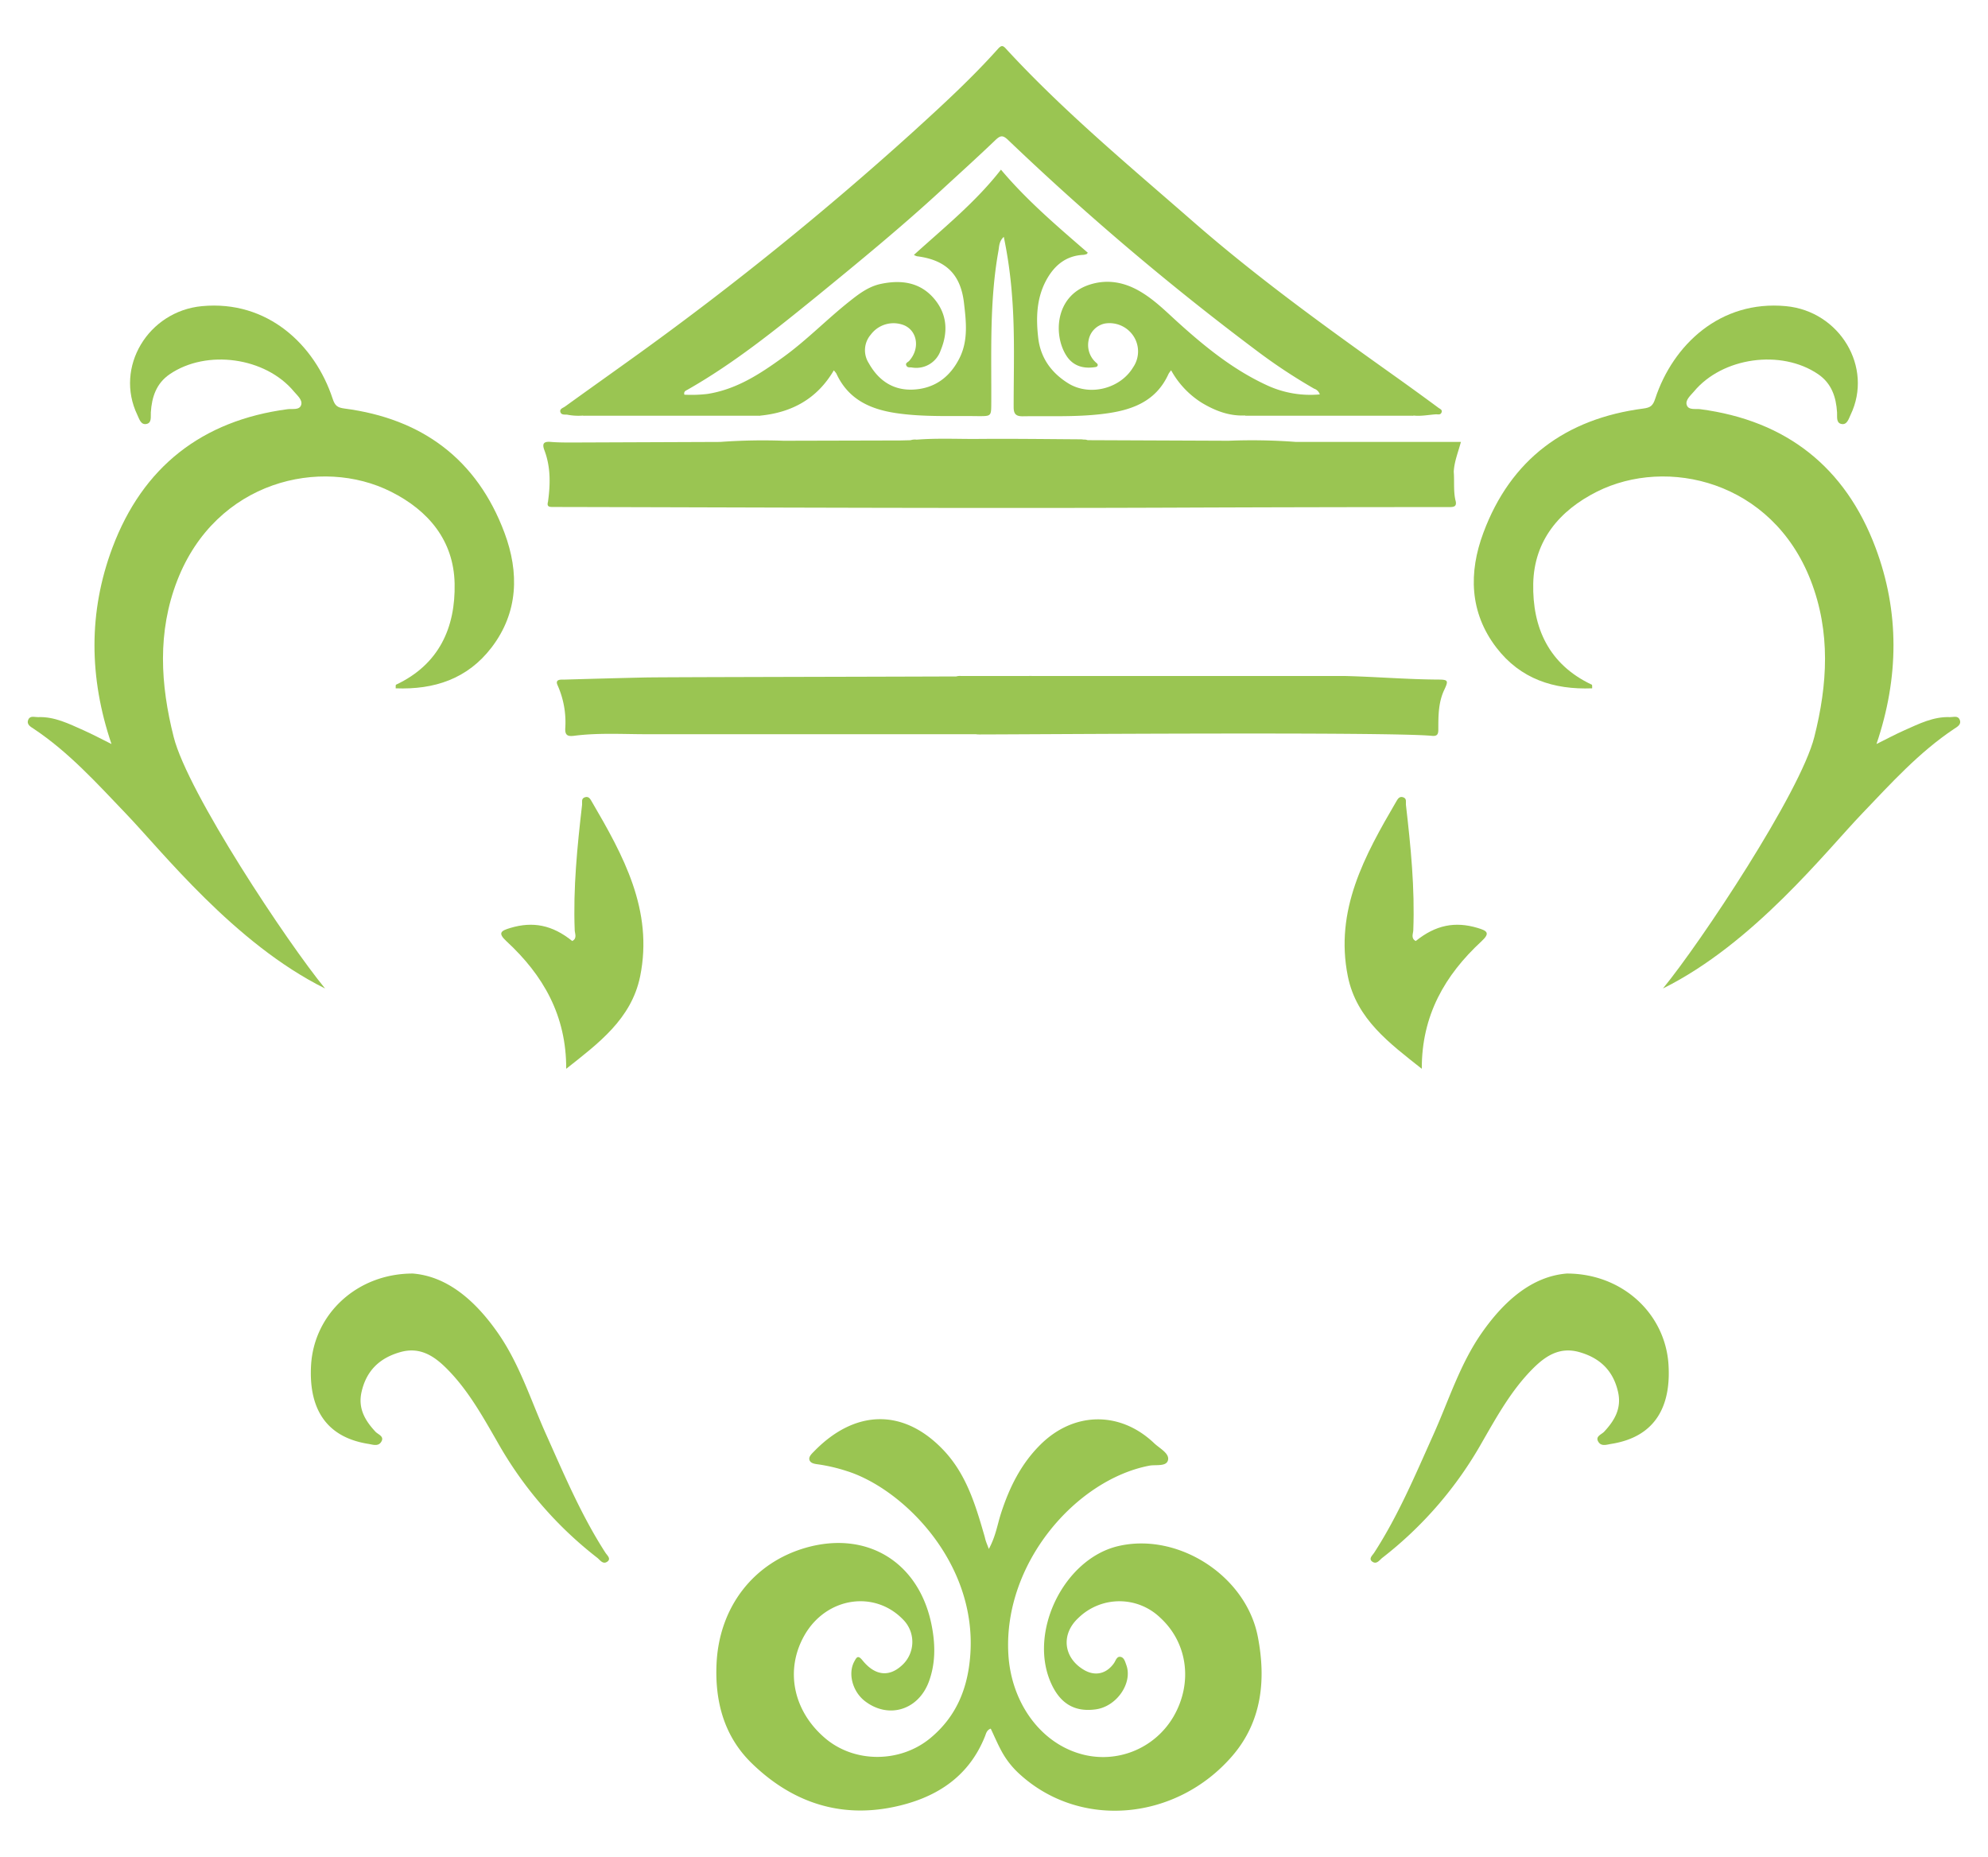 <svg id="Layer_1" data-name="Layer 1" xmlns="http://www.w3.org/2000/svg" viewBox="0 0 554.22 517.66"><defs><style>.cls-1{fill:#9ac552;}</style></defs><path class="cls-1" d="M275.67,431.77c1.91-3.49,2.38-6.77,3.37-9.86,2.34-7.25,5.61-13.91,11.14-19.34,9.27-9.09,22.11-9.28,31.57-.28,1.5,1.43,4.23,2.78,3.89,4.63-.37,2-3.42,1.28-5.25,1.64-20.36,3.93-40.7,27.12-39.28,52.48.73,13,8.36,24.13,19.41,27.64a22.74,22.74,0,0,0,26.69-10.28c5.36-9.34,3.87-20.44-3.7-27.41a16.4,16.4,0,0,0-22.86,0c-4.93,4.54-4.22,11.12,1.56,14.51,3.12,1.83,6.29,1.08,8.37-1.92.48-.7.75-1.9,1.78-1.73s1.29,1.32,1.64,2.27c1.82,5-2.64,11.54-8.48,12.36s-9.87-1.52-12.45-7.17c-6.51-14.27,3.5-34.79,18.7-38.34,16.65-3.88,35.57,8.24,38.88,25.22,2.34,12,1.17,23.71-7.13,33.31-15.55,18-42.41,20.61-59.45,4.87a24,24,0,0,1-4.73-6c-1.17-2.11-2.11-4.35-3.14-6.51-1.14.39-1.3,1.4-1.61,2.16-4.67,11.7-14.21,17.4-25.75,19.74-15.14,3.06-28.35-1.6-39.31-12.29-7.74-7.55-10.25-17.31-9.77-27.73.75-15.88,10.38-28.1,24.77-32.27,17.31-5,31.92,4.13,35.26,21.92,1,5.26,1,10.41-.85,15.41-3,8-11.34,10.4-17.84,5.37-3.43-2.66-4.76-7.66-2.95-11,.62-1.14,1-1.94,2.26-.39,3.44,4.29,7.34,4.77,10.92,1.54a8.81,8.81,0,0,0,.76-12.52c-8-8.72-21.72-6.71-27.85,4.09-5.46,9.64-3.13,21.09,5.86,28.69,8.14,6.88,20.76,6.87,29.17,0,7.42-6.1,10.62-14.11,11.25-23.56,1.73-25.84-19.11-46.22-34.58-51a47.67,47.67,0,0,0-7.73-1.81c-.93-.13-2.19-.24-2.53-1.19s.66-1.82,1.33-2.51c11.33-11.6,24.76-12,35.84-.47,6.49,6.73,9.06,15.31,11.56,23.95.16.52.26,1.06.43,1.58S275.22,430.57,275.67,431.77Z"/><path class="cls-1" d="M35,226.69c-8-8.36-15.8-17-25.54-23.5-.85-.57-2.16-1.2-1.57-2.59.51-1.2,1.76-.67,2.69-.7,4.63-.19,8.63,1.86,12.68,3.65,2.58,1.15,5.08,2.49,7.82,3.85-6.28-18.52-6.45-36.86.27-54.76,8.42-22.42,24.89-35.41,48.84-38.58,1.31-.17,3.32.35,3.78-1.21.41-1.35-1.06-2.59-2-3.69-7.94-9.59-24.36-11.87-34.65-4.85-3.75,2.56-5,6.36-5.27,10.65-.07,1.19.29,2.85-1.12,3.2-1.66.42-2.1-1.38-2.64-2.5-6.39-13.29,3-28.9,18-30.32,18.28-1.73,31.48,10.74,36.44,25.78.65,2,1.35,2.5,3.31,2.76,21.62,2.82,36.95,14.13,44.61,34.66,4.11,11,3.89,22.18-3.65,32-6.68,8.7-15.94,11.75-26.69,11.33,0-.59,0-.95.08-1,12-5.63,16.62-15.92,16.35-28.23-.26-11.95-7.27-20.32-17.72-25.57C89.51,127.25,60.23,134,49.42,161.8c-5.59,14.39-4.7,29-1,43.63,3.9,15.5,31.72,57.36,42.2,70.11C65.32,263,45.06,237.14,35,226.69Z"/><path class="cls-1" d="M400.89,189.43c-8.75-.05-17.48-.8-26.24-1-4.11,0-57.12,0-87,0a6.62,6.62,0,0,0-.82,0l-2,0c-9.18,0-15.68,0-17,0a3.57,3.57,0,0,0-1.24.13c-29.78.11-81.72.18-86.85.29q-11.19.26-22.37.59c-1,0-2.76-.17-1.9,1.63a25.31,25.31,0,0,1,2.11,12.05c-.07,1.91.79,2.16,2.32,2,6.62-.87,13.28-.48,19.92-.46,4.45,0,66.87,0,92.2,0a6.59,6.59,0,0,0,.95.07c12.06,0,114.23-.78,126.27.39,1.5.15,1.75-.55,1.74-1.83,0-3.8,0-7.6,1.73-11.15C403.84,189.7,403.69,189.44,400.89,189.43Z"/><path class="cls-1" d="M115.08,355c9.56.77,17.35,7.45,23.67,16.49,6.14,8.76,9.25,18.94,13.59,28.56,5,11.16,9.78,22.47,16.46,32.8.44.68,1.69,1.69.45,2.5s-2-.57-2.84-1.19a107.6,107.6,0,0,1-27.76-32.24c-4.15-7.2-8.2-14.53-14.18-20.49-3.54-3.53-7.46-6.05-12.83-4.54-5.81,1.63-9.53,5.19-10.86,11.19-1,4.54,1,7.9,3.88,11,.76.82,2.66,1.31,1.56,2.93-.85,1.25-2.35.66-3.56.47-12.57-2-16.62-10.84-15.93-22.07C87.62,366.22,99.56,355,115.08,355Z"/><path class="cls-1" d="M436.8,355c-9.56.77-17.35,7.45-23.67,16.49-6.14,8.76-9.25,18.94-13.59,28.56-5,11.16-9.77,22.47-16.46,32.8-.44.68-1.68,1.69-.45,2.5s2-.57,2.85-1.19a107.57,107.57,0,0,0,27.75-32.24c4.15-7.2,8.2-14.53,14.18-20.49,3.54-3.53,7.47-6.05,12.84-4.54,5.8,1.63,9.52,5.19,10.85,11.19,1,4.54-1,7.9-3.88,11-.76.82-2.65,1.31-1.56,2.93.85,1.25,2.35.66,3.56.47,12.57-2,16.63-10.84,15.93-22.07C464.26,366.22,452.32,355,436.8,355Z"/><path class="cls-1" d="M157.85,297.93c.05-14.87-6.42-26.1-16.64-35.54-2.53-2.34-1.56-2.94,1.09-3.73,6.26-1.87,11.68-.83,17.23,3.65,1.43-.73.73-2.05.69-3-.46-11.72.71-23.34,2.05-34.95.09-.76-.32-1.75.78-2.12s1.53.53,1.92,1.19c8.8,15.06,17.22,30.29,13.49,48.74C176,284.11,166.78,290.85,157.85,297.93Z"/><path class="cls-1" d="M519.21,226.69c8-8.36,15.8-17,25.54-23.5.85-.57,2.16-1.2,1.57-2.59-.5-1.2-1.76-.67-2.69-.7-4.62-.19-8.63,1.86-12.68,3.65-2.58,1.15-5.08,2.49-7.82,3.85,6.28-18.52,6.45-36.86-.27-54.76C514.44,130.22,498,117.23,474,114.06c-1.31-.17-3.32.35-3.78-1.21-.41-1.35,1.06-2.59,2-3.69,7.95-9.59,24.36-11.87,34.65-4.85,3.75,2.56,5,6.36,5.27,10.65.07,1.19-.29,2.85,1.12,3.2,1.66.42,2.1-1.38,2.64-2.5,6.39-13.29-3-28.9-18-30.32-18.29-1.73-31.49,10.74-36.45,25.78-.65,2-1.35,2.5-3.3,2.76-21.63,2.82-37,14.13-44.62,34.66-4.11,11-3.89,22.18,3.65,32,6.68,8.7,15.94,11.75,26.69,11.33,0-.59,0-.95-.08-1-12-5.63-16.62-15.92-16.35-28.23.26-11.95,7.28-20.32,17.72-25.57C464.71,127.25,494,134,504.8,161.8c5.59,14.39,4.7,29,1,43.63-3.9,15.5-31.72,57.36-42.2,70.11C488.9,263,509.16,237.14,519.21,226.69Z"/><path class="cls-1" d="M396.37,297.93c-.05-14.87,6.43-26.1,16.64-35.54,2.53-2.34,1.56-2.94-1.09-3.73-6.26-1.87-11.68-.83-17.23,3.65-1.43-.73-.72-2.05-.69-3,.46-11.72-.71-23.34-2.05-34.95-.09-.76.32-1.75-.77-2.12s-1.54.53-1.93,1.19c-8.8,15.06-17.22,30.29-13.49,48.74C378.18,284.11,387.44,290.85,396.37,297.93Z"/><path class="cls-1" d="M162.47,115.88c.61-.59,1.38-.38,2.08-.38q22.71,0,45.41,0c.7,0,1.47-.21,2.07.39Z"/><path class="cls-1" d="M347,115.88c.6-.6,1.37-.39,2.08-.39q21.6,0,43.22,0c.63,0,1.31-.16,1.83.39Z"/><path class="cls-1" d="M405.28,131.51c.13-2.79,1.21-5.39,2-8.33H361.17a163.64,163.64,0,0,0-18.66-.32l-39.29-.16a2.54,2.54,0,0,0-1.09-.16,5.56,5.56,0,0,0-.81-.08c-9.86-.06-19.72-.2-29.58-.1-5.37,0-10.76-.23-16.13.19h-.1a3.94,3.94,0,0,0-1.67.16l-2.81.07-32.57.08a162.91,162.91,0,0,0-17.68.33l-41.23.16c-2,0-4.05,0-6.06-.17s-2.38.57-1.72,2.33c1.77,4.67,1.68,9.49,1,14.35-.42,1.54.53,1.46,1.61,1.46,58.12.12,116.24.42,174.36.18q37.45-.15,74.91-.15c1.42,0,2.7.08,2.08-2C405.17,136.78,405.49,134.13,405.28,131.51Z"/><path class="cls-1" d="M400.93,113.61c-4.06-3-8.1-5.93-12.19-8.84-19.21-13.67-38.34-27.47-56.12-43s-36.07-30.7-52.15-48.16c-.87-1-1.33-1-2.24,0-7.42,8.29-15.61,15.8-23.84,23.28a893.38,893.38,0,0,1-75.94,61.43c-6.94,5-14,10-20.93,15-.56.4-1.55.64-1.3,1.52s1.2.69,1.9.75a16.28,16.28,0,0,0,4.35.26,3.83,3.83,0,0,1,1.68-.16q23.1,0,46.2,0a3.83,3.83,0,0,1,1.68.16c8.78-.89,15.79-4.71,20.42-12.61a6.15,6.15,0,0,1,.72.9c3.26,7.08,9.23,9.89,16.55,11,7.68,1.15,15.37.74,23.06.86,3.58,0,3.55,0,3.57-3.64.07-14.17-.53-28.38,2-42.44.22-1.24.14-2.64,1.49-3.9a126.6,126.6,0,0,1,2.29,16.33c.84,10.37.45,20.76.46,31.14,0,1.89.63,2.57,2.55,2.55,7.21-.11,14.44.23,21.63-.58,8-.89,15.31-3.07,19-11.24a8.19,8.19,0,0,1,.72-1,24.77,24.77,0,0,0,8.55,9.06c3.65,2.19,7.53,3.7,11.89,3.54a3.83,3.83,0,0,1,1.68-.16q21.89,0,43.77,0a3.68,3.68,0,0,1,1.68.17c2.12.25,4.2-.21,6.3-.34.52,0,1.24.21,1.5-.49C402.22,114.21,401.42,114,400.93,113.61ZM353,107.3c-9.37-4.35-17.26-10.79-24.84-17.66-3.29-3-6.47-6.16-10.35-8.42-4.45-2.61-9.23-3.48-14.2-1.82-9.58,3.19-10,14.22-6.23,19.88,1.74,2.6,4.36,3.48,7.42,3.12.38-.05.9-.07,1.09-.31.42-.54-.19-.86-.5-1.17a6.51,6.51,0,0,1-1.92-6A5.79,5.79,0,0,1,308,90.19a8,8,0,0,1,8.25,3.91,7.81,7.81,0,0,1-.35,8.28c-3.59,6-12.17,8.16-18.11,4.46-4.69-2.92-7.73-7.09-8.36-12.72-.62-5.45-.48-10.86,2.16-15.85,2.21-4.16,5.47-7,10.46-7.23a3.69,3.69,0,0,0,.91-.23c.06,0,.1-.12.3-.36-8.42-7.3-16.94-14.52-24.21-23.16-7,9-15.83,16.12-24.27,23.77a4.13,4.13,0,0,0,.85.37c7.9,1,12.17,4.88,13.11,13,.59,5.06,1.23,10.39-1.2,15.3-2.59,5.23-6.77,8.47-12.67,8.85-5.73.38-9.93-2.43-12.67-7.35a6.65,6.65,0,0,1,.55-7.94,7.91,7.91,0,0,1,8.48-2.9c4.41,1.16,5.52,6.54,2.24,10.2-.34.38-1.13.58-.81,1.28s1,.49,1.51.56a7.18,7.18,0,0,0,8.08-4.79c2.07-5,1.83-9.91-1.65-14.16-3.9-4.77-9.21-5.56-15-4.35-3.36.7-6,2.67-8.62,4.75-6.34,5-12,10.88-18.59,15.65s-13.06,9-21.16,10.28a38.63,38.63,0,0,1-6.44.21c-.23-.9.35-1.09.83-1.36,12.94-7.35,24.48-16.65,36-26C239.45,73,251.22,63.34,262.45,53c5-4.6,10.07-9.18,15-13.9,1.38-1.32,2.07-1.54,3.58-.09a759.2,759.2,0,0,0,69.14,58.62,154.59,154.59,0,0,0,16.18,10.71,2.49,2.49,0,0,1,1.59,1.6A28.72,28.72,0,0,1,353,107.3Z"/></svg>